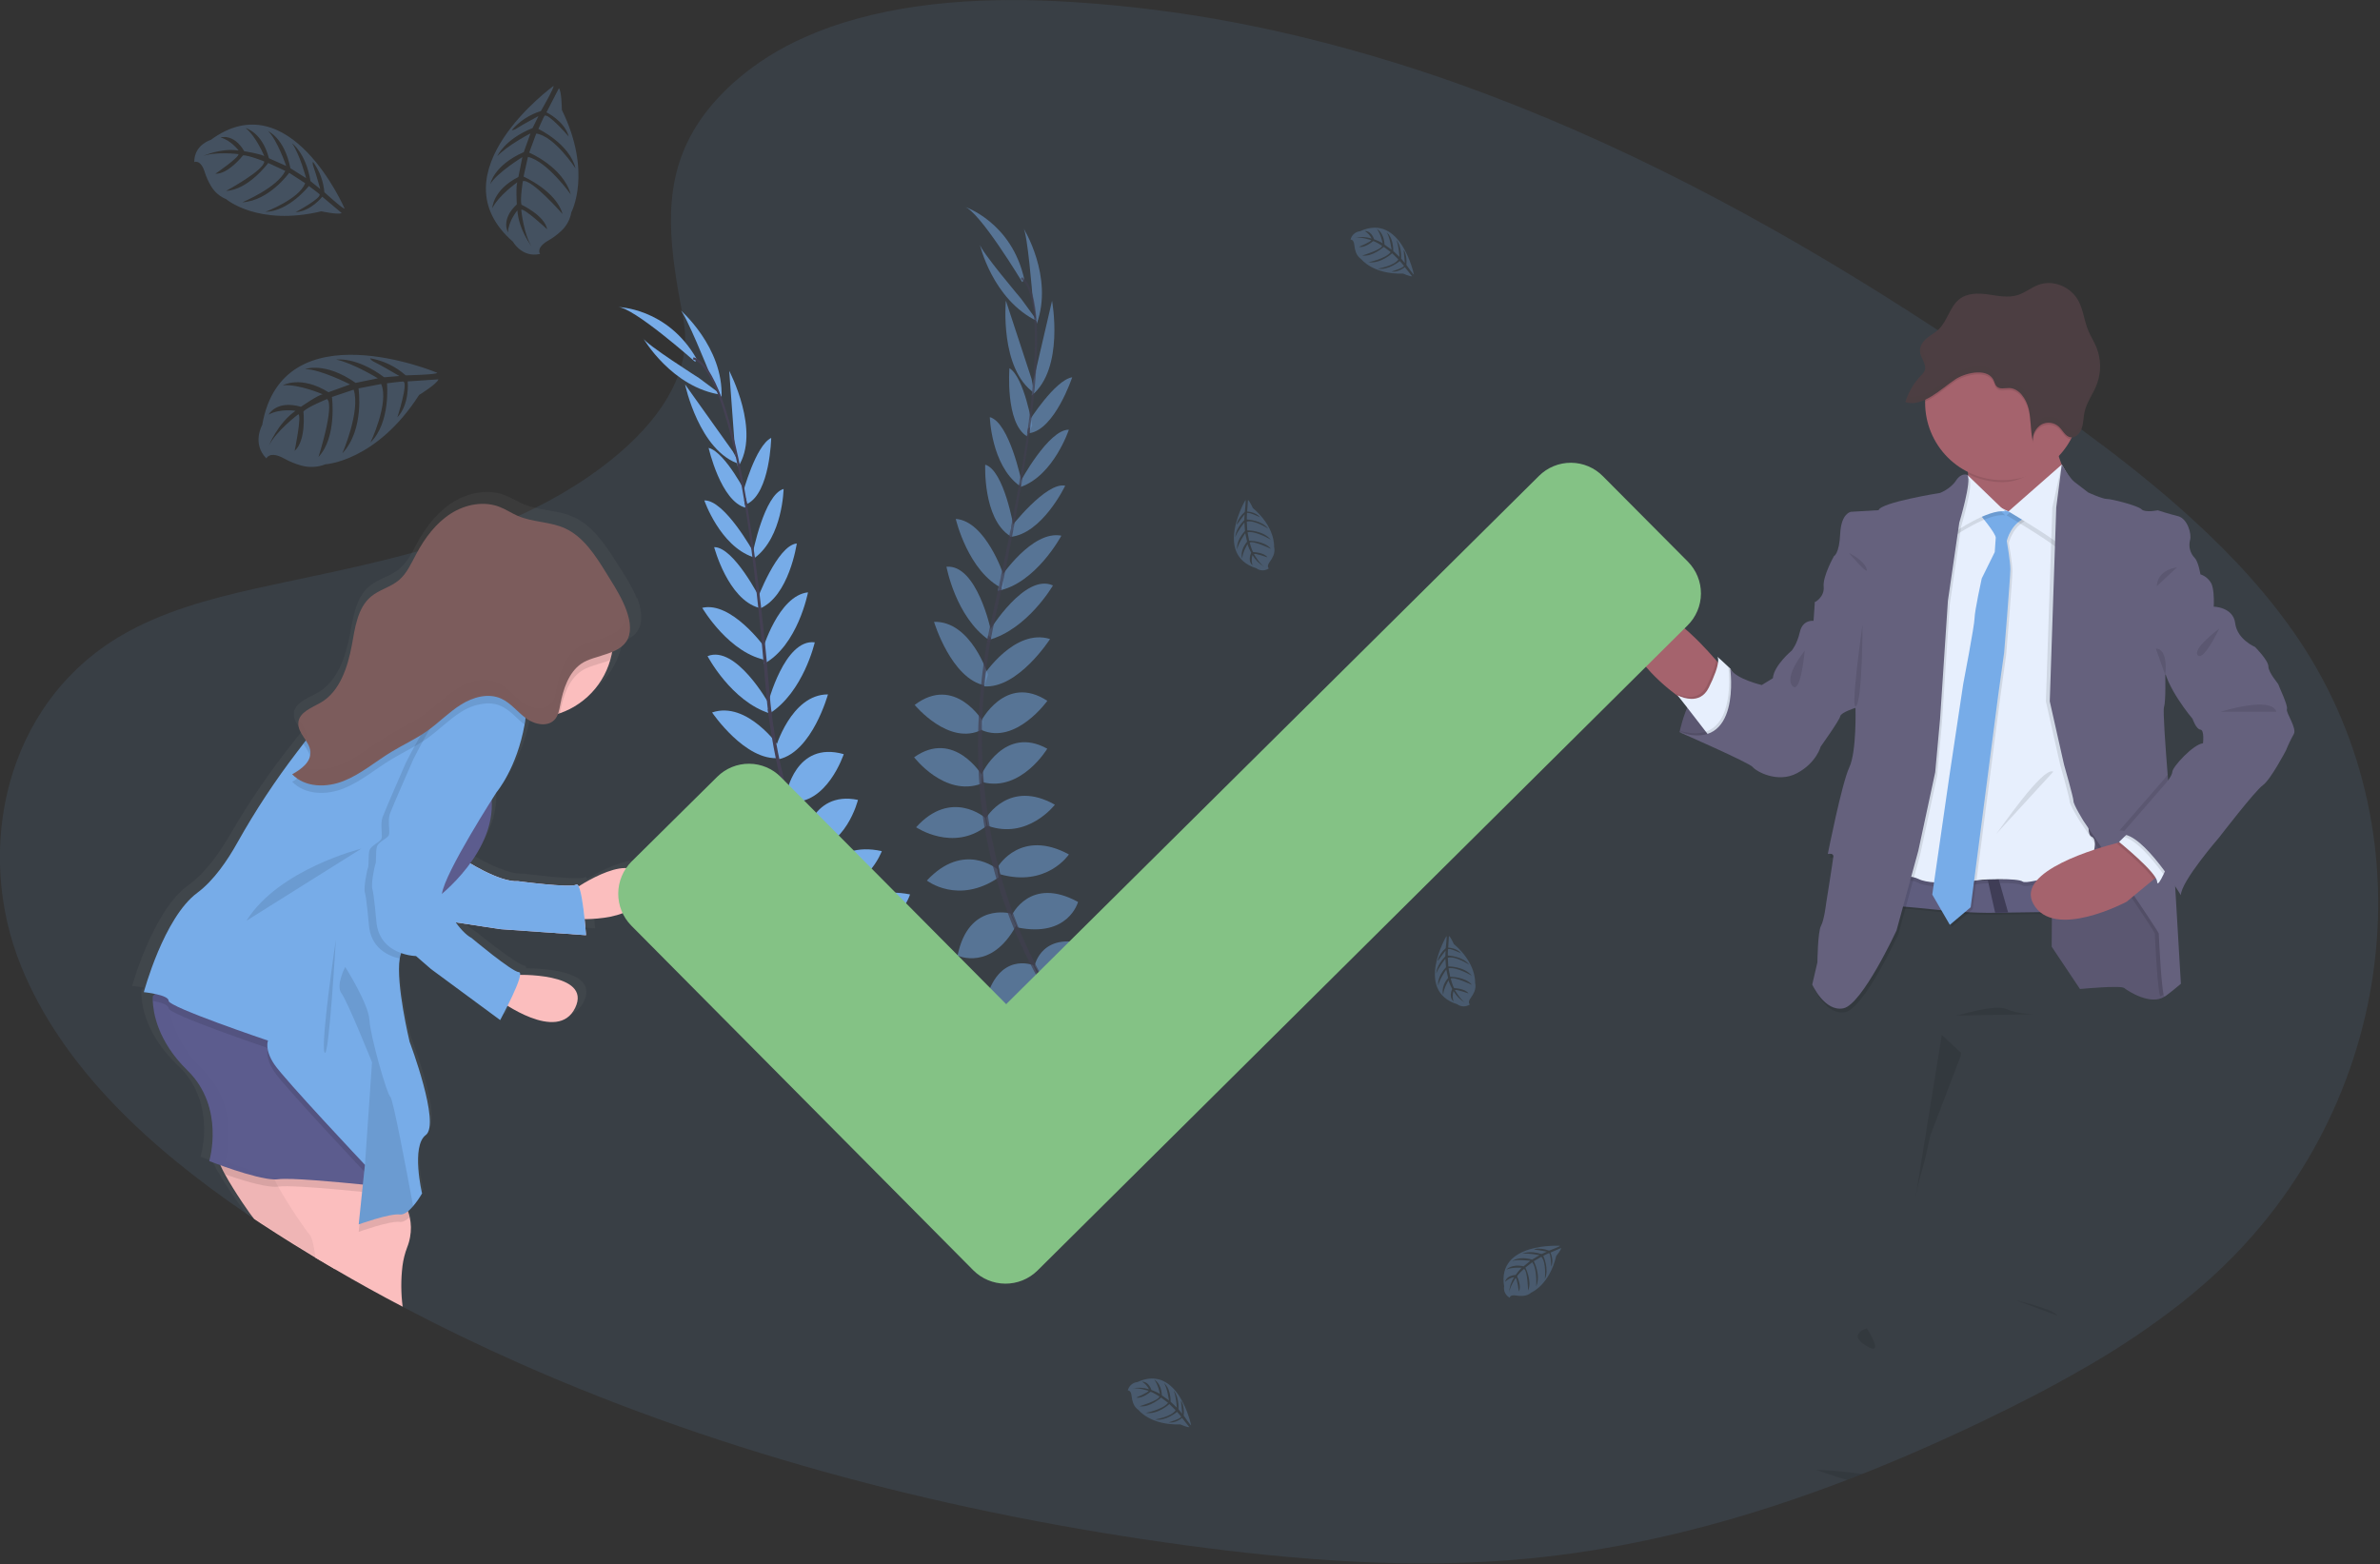 <svg width="1150" height="756" viewBox="0 0 1150 756" fill="none" xmlns="http://www.w3.org/2000/svg">
<rect x="0" y="0" width="1150" height="756" fill="#333333" stroke="none"/>
<g clip-path="url(#clip0)">
<path opacity="0.1" d="M1065.62 619.94C1062.03 623.093 1058.37 626.157 1054.62 629.13C1053.99 629.64 1053.34 630.13 1052.7 630.65C1039.34 641.016 1025.31 650.493 1010.7 659.02L1007.97 660.61C1007.31 661.01 1006.66 661.38 1005.97 661.75C990.71 670.56 974.88 678.67 958.86 686.35L958.69 686.44L957.48 687.01C944.56 693.203 931.447 699.13 918.14 704.79L917.82 704.91C911.82 707.437 905.82 709.897 899.82 712.29C897.37 713.29 894.91 714.22 892.45 715.17C887.82 716.94 883.18 718.68 878.5 720.35L877.92 720.57L876.92 720.92L875.67 721.38C863.463 725.74 851.093 729.767 838.56 733.46L838.34 733.52C829.6 736.067 820.803 738.423 811.95 740.59L810.74 740.89C797.74 744.03 784.53 746.73 771.24 748.89L768.18 749.38C758.46 750.907 748.673 752.153 738.82 753.12C683.43 758.47 627.38 754.12 572.33 746.66C461.17 731.58 351.48 703.31 251.44 659C232.24 650.5 213.413 641.4 194.96 631.7C194.81 631.62 194.68 631.54 194.53 631.47C183.483 625.663 172.587 619.613 161.84 613.32C158.69 611.5 155.56 609.64 152.45 607.77C148.623 605.463 144.813 603.13 141.02 600.77C136.02 597.65 131.02 594.45 126.02 591.18L123.68 589.62L122.78 589.01C121.51 588.16 120.26 587.31 119 586.45C72 554.45 30.09 515.67 10.29 467.14C-12.59 411.14 2.05 340.14 58.72 307.04C78.2 295.64 100.84 289.45 123.72 284.34L126.06 283.82C129.93 282.97 133.8 282.15 137.65 281.33C151.14 278.47 164.7 275.63 178.13 272.46C185.13 270.81 192.06 269.08 198.95 267.21L201.77 266.43C218.387 261.972 234.637 256.249 250.38 249.31H250.48C252.17 248.56 253.84 247.78 255.48 246.98C256.54 246.48 257.6 245.98 258.66 245.43C275.66 236.97 293.66 225.24 307.51 211.26C308.62 210.14 309.7 209 310.75 207.86C311.56 206.97 312.36 206.07 313.13 205.17C322.84 193.85 329.56 181.28 330.84 167.94C331.271 163.457 331.069 158.936 330.24 154.51C328.67 146.12 327.15 137.91 326.03 129.9C323.94 114.85 323.23 100.46 326.13 86.59C329.08 72.45 335.77 58.84 348.54 45.64C350.467 43.64 352.543 41.64 354.77 39.64C365.097 30.58 376.783 23.196 389.4 17.76C390.96 17.093 392.53 16.427 394.11 15.76C429.19 1.56 471.34 -1.4 510.72 0.56C547.511 2.453 584.069 7.539 619.98 15.76C622.83 16.4 625.68 17.07 628.51 17.76C659.059 25.16 689.117 34.455 718.51 45.59C794.89 74.32 866.98 114.21 934.33 158.23C934.99 158.66 935.65 159.09 936.33 159.53C939.143 161.363 941.94 163.203 944.72 165.05C950.1 168.617 955.433 172.207 960.72 175.82L964.29 178.25C966.05 179.45 967.8 180.653 969.54 181.86L974.9 185.57C975.153 185.722 975.393 185.892 975.62 186.08L980.18 189.24C982.82 191.08 985.44 192.93 988.07 194.79L993.71 198.79C994.88 199.63 996.06 200.46 997.23 201.31L1003.23 205.69L1004.57 206.69C1004.85 206.89 1005.13 207.09 1005.4 207.31L1005.57 207.42C1021.83 219.35 1037.7 231.72 1052.57 244.83L1054.49 246.53L1054.69 246.71C1056.31 248.15 1057.93 249.61 1059.52 251.08C1078.94 268.76 1096.34 287.76 1110.56 308.76C1175.88 405.76 1156.49 540.07 1065.62 619.94Z" fill="#77ACE8"/>
<path d="M811.56 353.76C811.56 353.76 817.38 323.26 836.08 323.1L849.76 351.24L840.56 357.49C840.56 357.49 820.8 358.12 811.56 353.76Z" fill="#65617D"/>
<path opacity="0.1" d="M849.72 351.2L840.56 357.49C840.56 357.49 826.62 357.93 816.66 355.49C814.907 355.083 813.199 354.503 811.56 353.76C811.56 353.76 811.56 353.59 811.66 353.27C811.657 353.23 811.657 353.19 811.66 353.15C812.521 349.323 813.706 345.577 815.2 341.95C815.77 340.58 816.43 339.17 817.13 337.76C819.87 332.49 823.72 327.32 828.99 324.76C830.937 323.806 833.055 323.251 835.22 323.13H835.78H836.05L836.36 323.75L840.98 333.26L849.72 351.2Z" fill="black"/>
<path d="M1005.04 477.91C1005.04 477.91 1024.69 476.03 1026.42 477.44C1028.15 478.85 1039.31 486.09 1045.92 481.53C1052.53 476.97 1048.12 461.09 1048.12 460.46C1048.12 459.83 1047.49 437.35 1047.49 437.35L1035.7 421.47L1020.92 393.65L990.74 390.65L991.52 434.83L991.37 457.47L1005.04 477.91Z" fill="#65617D"/>
<path opacity="0.1" d="M1005.04 477.91C1005.04 477.91 1024.69 476.03 1026.42 477.44C1028.15 478.85 1039.31 486.09 1045.92 481.53C1052.53 476.97 1048.12 461.09 1048.12 460.46C1048.12 459.83 1047.49 437.35 1047.49 437.35L1035.7 421.47L1020.92 393.65L990.74 390.65L991.52 434.83L991.37 457.47L1005.04 477.91Z" fill="black"/>
<path d="M832.11 322.28C832.11 322.28 830.56 341.46 818.56 341.76C818.56 341.76 815.18 339.76 810.62 336.31C800.12 328.46 783.47 313.36 788.07 299.31C794.67 279.19 826.74 316.31 826.74 316.31L829.21 319.07L832.11 322.28Z" fill="#A5636D"/>
<path opacity="0.1" d="M832.11 322.28C832.11 322.28 830.56 341.46 818.56 341.76C818.56 341.76 815.18 339.76 810.62 336.31L809.62 335C811.647 336.063 813.883 336.667 816.17 336.77C819.17 336.83 822.55 335.77 824.72 331.38C825.974 328.912 827.079 326.37 828.03 323.77C828.596 322.244 828.999 320.662 829.23 319.05L832.11 322.28Z" fill="black"/>
<path d="M826.92 357.02L824.23 353.56L815.23 341.91L810.56 335.96C812.585 337.018 814.817 337.619 817.1 337.72C820.1 337.79 823.48 336.72 825.65 332.33C826.908 329.864 828.014 327.322 828.96 324.72C830.45 320.48 830.42 318.3 829.89 317.56C829.36 316.82 833.23 320.41 835.09 322.18L835.16 322.24L836.02 323.06L836.35 323.7L840.9 332.81C840.9 332.81 840.9 332.94 840.9 333.19C841.32 336.08 842.85 354.42 826.92 357.02Z" fill="#E7EFFD"/>
<path d="M1000.64 232.35L977.37 257.2C977.37 257.2 947.51 245.2 950.65 241.2C951.87 239.62 951.65 234.63 950.97 229.12C949.87 220.41 947.51 210.38 947.51 210.38C947.51 210.38 999.7 201.89 995.29 210.7C993.69 213.91 993.96 217.7 994.96 221.14C996.244 225.155 998.162 228.94 1000.64 232.35Z" fill="#A5636D"/>
<path opacity="0.1" d="M995.29 210.66C993.69 213.87 992.92 214.18 993.92 217.66C987.1 224.98 978.42 232.99 967.63 232.99C961.849 233.001 956.145 231.665 950.97 229.09C949.87 220.38 947.51 210.35 947.51 210.35C947.51 210.35 999.7 201.85 995.29 210.66Z" fill="black"/>
<path d="M1005.05 194.62C1005.05 204.544 1001.11 214.062 994.09 221.08C987.072 228.098 977.554 232.04 967.63 232.04C957.706 232.04 948.188 228.098 941.17 221.08C934.152 214.062 930.21 204.544 930.21 194.62C930.21 194.44 930.21 194.26 930.21 194.08C930.425 184.253 934.498 174.905 941.549 168.057C948.6 161.208 958.062 157.409 967.891 157.48C977.72 157.551 987.127 161.486 994.078 168.436C1001.03 175.385 1004.97 184.791 1005.04 194.62H1005.05Z" fill="#A5636D"/>
<path opacity="0.1" d="M1010.46 441.46C1005.46 441.46 989 441.64 970.56 441.93H970.33L964.24 442.03H964.05C942.18 442.38 920.63 438.11 911.98 438.92C893.58 440.65 918.58 421.92 918.58 421.92C932.287 425.245 946.385 426.672 960.48 426.16L965.77 425.88C982.48 424.94 999.28 423.37 1008.06 420.73C1008.67 425.61 1009.56 432.68 1010.46 441.46Z" fill="black"/>
<path d="M1010.46 440.52C1005.46 440.52 989 440.69 970.56 440.99H970.33L964.24 441.09H964.05C942.18 441.44 920.63 437.17 911.98 437.98C893.58 439.7 918.58 420.98 918.58 420.98C932.287 424.305 946.385 425.729 960.48 425.21L965.77 424.94C982.48 424 999.28 422.42 1008.06 419.79C1008.67 424.67 1009.56 431.76 1010.46 440.52Z" fill="#5F5D7E"/>
<path opacity="0.1" d="M957.56 242.76L928.63 256.28L906.32 428.86C906.32 428.86 919.52 422.86 927.07 426.66C934.62 430.46 957.88 426.98 957.88 426.98C957.88 426.98 974.88 425.98 977.37 427.92C979.86 429.86 1009.45 420.06 1009.45 420.06C1009.45 420.06 1014.79 408.11 1010.7 406.23C1006.61 404.35 1011.96 385.76 1011.96 385.76L1009.45 261.25L1004.45 245.25L990.93 237.08L977.1 248.08L970.5 249.03L957.56 242.76Z" fill="black"/>
<path d="M957.56 240.84L928.64 254.36L906.32 426.98C906.32 426.98 919.52 420.98 927.07 424.78C934.62 428.58 957.88 425.09 957.88 425.09C957.88 425.09 974.88 424.15 977.37 426.03C979.86 427.91 1009.45 418.17 1009.45 418.17C1009.45 418.17 1014.79 406.23 1010.7 404.34C1006.61 402.45 1011.96 383.9 1011.96 383.9L1009.45 259.39L1004.45 243.39L990.93 235.21L977.1 246.21L970.5 247.15L957.56 240.84Z" fill="#E7EFFD"/>
<path opacity="0.1" d="M957.09 248.86C957.09 248.86 965.43 258.76 965.27 260.81C965.11 262.86 964.8 267.72 964.8 267.72L958.56 280.46C958.56 280.46 955.1 296.34 955.1 299.64C955.1 302.94 949.6 331.55 949.6 331.55L943 375.55L934.66 433.25L943.15 447.87L953.21 439.38L966.56 336.58L969.39 316.3C969.39 316.3 972.39 279.83 972.39 276.06C972.39 272.29 970.66 262.38 970.66 262.38C970.66 262.38 972.71 252.95 981.2 250.75C989.69 248.55 980.57 250.27 980.57 250.27L975.7 246.34L971.45 248.07C971.45 248.07 959.61 244.46 957.09 248.86Z" fill="black"/>
<path d="M956.15 247.92C956.15 247.92 964.48 257.82 964.33 259.86C964.18 261.9 963.85 266.78 963.85 266.78L957.56 279.52C957.56 279.52 954.1 295.39 954.1 298.69C954.1 301.99 948.6 330.61 948.6 330.61L941.99 374.61L933.66 432.3L942.15 446.92L952.21 438.43L965.56 335.64L968.39 315.36C968.39 315.36 971.39 278.89 971.39 275.11C971.39 271.33 969.66 261.44 969.66 261.44C969.66 261.44 971.66 252 980.19 249.8C988.72 247.6 979.57 249.33 979.57 249.33L974.69 245.4L970.45 247.13C970.45 247.13 958.67 243.51 956.15 247.92Z" fill="#77ACE8"/>
<path opacity="0.1" d="M950.65 231.41C950.65 231.41 949.39 232.35 949.08 238.64C948.77 244.93 944.36 259.08 944.36 259.08C944.36 259.08 960.71 247.76 968.89 249.02L950.65 231.41Z" fill="black"/>
<path d="M950.65 229.52C950.65 229.52 949.39 230.47 949.08 236.75C948.77 243.03 944.36 257.19 944.36 257.19C944.36 257.19 960.71 245.87 968.89 247.13L950.65 229.52Z" fill="#E7EFFD"/>
<path opacity="0.1" d="M995.3 226.38L969.56 249.02C969.56 249.02 991.26 261.91 994.09 265.02C996.92 268.13 999.75 234.21 999.75 234.21L995.3 226.38Z" fill="black"/>
<path d="M996.24 224.49L970.46 247.13C970.46 247.13 992.15 260.02 994.98 263.13C997.81 266.24 1000.64 232.31 1000.64 232.31L996.24 224.49Z" fill="#E7EFFD"/>
<path opacity="0.1" d="M951.56 231.41C951.56 231.41 948.73 229.99 946.06 234.08C943.39 238.17 938.36 240.08 938.36 240.08C938.36 240.08 909.74 244.64 908.64 248.41L895.28 249.19C895.28 249.19 890.56 249.76 890.12 259.76C889.68 269.76 887.12 270.6 887.12 270.6C887.12 270.6 881.61 280.35 882.12 285.38C882.63 290.41 877.87 292.93 877.87 292.93L897.56 343.97C897.56 343.97 898.19 365.04 894.56 372.74C890.93 380.44 884.18 414.56 884.18 414.56C884.18 414.56 887.01 413.93 886.85 415.82C886.69 417.71 883.39 438.3 883.39 438.3C883.39 438.3 882.45 446.47 880.88 449.3C879.31 452.13 879.15 466.91 879.15 466.91L876.56 477.6C876.56 477.6 882.56 490.96 891.66 489.07C900.76 487.18 917.28 451.5 917.28 451.5L927.81 412.99L935.99 374.94L938.35 349.16L942.12 292.09L947.62 254.36C947.62 254.36 953.79 234.08 951.56 231.41Z" fill="black"/>
<path d="M950.65 229.52C950.65 229.52 947.82 228.11 945.15 232.2C942.48 236.29 937.44 238.2 937.44 238.2C937.44 238.2 908.83 242.76 907.73 246.53L894.37 247.32C894.37 247.32 889.65 247.95 889.18 257.85C888.71 267.75 886.18 268.7 886.18 268.7C886.18 268.7 880.68 278.45 881.18 283.48C881.68 288.51 876.94 291.02 876.94 291.02L896.56 342.08C896.56 342.08 897.19 363.15 893.56 370.85C889.93 378.55 883.19 412.67 883.19 412.67C883.19 412.67 886.02 412.04 885.86 413.93C885.7 415.82 882.4 436.41 882.4 436.41C882.4 436.41 881.46 444.58 879.89 447.41C878.32 450.24 878.16 465.02 878.16 465.02L875.66 475.76C875.66 475.76 881.66 489.12 890.75 487.24C899.84 485.36 916.38 449.66 916.38 449.66L926.91 411.15L935.09 373.15L937.44 347.37L941.22 290.31L946.72 252.58C946.72 252.58 952.85 232.2 950.65 229.52Z" fill="#65617D"/>
<path opacity="0.1" d="M849.72 351.2L840.56 357.49C840.56 357.49 826.62 357.93 816.66 355.49L811.58 353.24L810.58 352.79L811.63 353.12C816.89 354.68 821 354.65 824.21 353.57C837.12 349.23 835.69 327.92 835.21 323.1C835.21 322.62 835.13 322.31 835.11 322.19C835.108 322.17 835.108 322.15 835.11 322.13L835.19 322.25C835.362 322.544 835.559 322.821 835.78 323.08C835.96 323.295 836.154 323.499 836.36 323.69V323.69L840.91 332.8C840.91 332.8 840.91 332.93 840.91 333.18L849.72 351.2Z" fill="black"/>
<path d="M881.32 289.76L876.92 291.02L876.29 300.02C876.29 300.02 871.1 299.24 869.69 305.37C868.28 311.5 865.76 314.37 865.76 314.37C865.76 314.37 857.11 321.6 856.64 327.73L851.29 331.03C851.29 331.03 838.87 328.2 836.04 323.17C836.04 323.17 841.7 363.73 811.52 353.83C811.52 353.83 845.32 368.61 846.89 370.65C848.46 372.69 858.84 378.65 868.27 373.65C877.7 368.65 879.75 360.76 879.75 360.76C879.75 360.76 888.87 348.03 889.18 346.14C889.49 344.25 896.57 342.05 896.57 342.05L910.09 309.36L881.32 289.76Z" fill="#65617D"/>
<path opacity="0.1" d="M991.68 245.24L996.24 224.49C996.24 224.49 998.24 231.25 1000.33 232.82C1002.42 234.39 1007.09 238.01 1007.09 238.01C1007.09 238.01 1013.85 241.16 1016.2 241.16C1018.55 241.16 1031.3 244.46 1032.87 246.16C1034.44 247.86 1040.73 246.63 1040.73 246.63C1040.73 246.63 1045.92 248.36 1050.48 249.46C1055.04 250.56 1057.24 258.11 1056.29 261.09C1055.91 262.576 1055.91 264.133 1056.3 265.618C1056.68 267.102 1057.44 268.465 1058.49 269.58C1060.38 271.47 1061.32 277.58 1061.32 277.58C1063.64 278.334 1065.56 279.973 1066.67 282.14C1068.24 285.6 1067.77 293.14 1067.77 293.14L1044.35 326.14C1044.35 326.14 1044.66 338.87 1043.72 341.7C1042.78 344.53 1047.02 392.64 1047.02 392.64L1051.89 475.33C1051.89 475.33 1045.45 480.83 1044.03 481.46C1042.61 482.09 1041.2 452.22 1041.2 451.12C1041.2 450.02 1004.89 396.72 1004.89 396.72C1004.89 396.72 1000.01 388.86 1000.01 387.13C1000.01 385.4 995.45 369.53 995.45 369.53L988.56 338.94L991.68 245.24Z" fill="black"/>
<path d="M1069.72 291.39C1069.72 292.47 1069.66 293.19 1069.66 293.19L1046.25 326.19C1046.25 326.19 1046.57 338.93 1045.63 341.76C1045.08 343.4 1046.28 360.32 1047.39 374.21C1048.18 384.21 1048.93 392.69 1048.93 392.69L1050.99 427.77L1053.79 475.39C1053.79 475.39 1047.35 480.89 1045.94 481.52C1044.53 482.15 1043.11 452.28 1043.11 451.17C1043.11 450.06 1006.77 396.76 1006.77 396.76C1006.77 396.76 1001.9 388.89 1001.9 387.16C1001.9 385.43 997.34 369.55 997.34 369.55L990.43 338.9L993.57 245.2L996.24 224.45C996.24 224.45 1000.17 231.22 1002.24 232.78C1004.31 234.34 1008.99 237.97 1008.99 237.97C1008.99 237.97 1015.75 241.12 1018.11 241.12C1020.47 241.12 1033.2 244.42 1034.78 246.12C1036.36 247.82 1042.64 246.59 1042.64 246.59C1042.64 246.59 1047.82 248.32 1052.38 249.42C1056.94 250.52 1059.14 258.07 1058.2 261.05C1057.82 262.536 1057.82 264.094 1058.2 265.579C1058.59 267.064 1059.34 268.427 1060.4 269.54C1062.28 271.42 1063.23 277.54 1063.23 277.54C1065.54 278.297 1067.47 279.935 1068.58 282.1C1069.65 284.58 1069.75 288.94 1069.72 291.39Z" fill="#65617D"/>
<path opacity="0.1" d="M899.83 712.29C897.38 713.29 894.92 714.22 892.46 715.17C884.75 712.92 877.55 710.27 877.55 710.27C885.008 710.537 892.446 711.211 899.83 712.29V712.29Z" fill="black"/>
<path opacity="0.1" d="M974.23 628.36C974.23 628.36 992.94 632.76 994.04 635.75L974.23 628.36Z" fill="black"/>
<path opacity="0.1" d="M902.07 641.88C902.07 641.88 892.32 644.71 901.76 650.37C911.2 656.03 902.07 641.88 902.07 641.88Z" fill="black"/>
<path opacity="0.1" d="M945.3 490.76C946.4 490.76 963.54 485.1 969.51 487.62C975.48 490.14 982.88 490.13 982.88 490.13L945.3 490.76Z" fill="black"/>
<path opacity="0.1" d="M947.56 508.76L947.39 510.32L932.73 548.66C932.73 548.66 930.37 560.29 928.32 566.89C927.034 571.376 926.013 575.934 925.26 580.54L938.26 500.08L947.56 508.76Z" fill="black"/>
<path d="M970.33 440.99L964.24 441.09H964.05L960.48 425.24C962.23 425.16 964 425.07 965.77 424.96L970.33 440.99Z" fill="#3F3D56"/>
<path d="M1044.5 421.76L1040.59 424.99L1027.56 435.76C1027.56 435.76 992.19 454.63 982.45 436.7C973.86 420.91 1013.96 409.64 1023.62 407.18C1024.93 406.85 1025.68 406.68 1025.68 406.68L1044.5 421.76Z" fill="#A5636D"/>
<path opacity="0.1" d="M893.43 267.25C893.43 267.25 900.34 270.4 901.91 274.8C903.48 279.2 893.43 267.25 893.43 267.25Z" fill="black"/>
<path opacity="0.1" d="M872.04 314.42C872.04 314.42 861.98 326.68 866.04 331.42C870.1 336.16 872.04 314.42 872.04 314.42Z" fill="black"/>
<path opacity="0.1" d="M1051.89 274.17C1051.89 274.17 1042.46 275.11 1042.14 283.29L1051.89 274.17Z" fill="black"/>
<path opacity="0.1" d="M964.48 403.08C965.48 402.14 987.12 370.08 992.15 372.9L964.48 403.08Z" fill="black"/>
<path opacity="0.1" d="M1005.05 194.62C1005.06 200.782 1003.53 206.85 1000.62 212.28H1000.34C997.97 211.78 996.74 209.02 994.93 207.28C993.816 206.221 992.398 205.537 990.876 205.324C989.353 205.11 987.802 205.378 986.44 206.09C985.062 206.913 983.941 208.104 983.204 209.53C982.467 210.956 982.144 212.56 982.27 214.16C981.07 209.16 981.45 203.77 980.27 198.73C979.09 193.69 975.58 188.58 970.76 188.49C968.68 188.49 966.26 189.26 964.76 187.7C963.85 186.76 963.67 185.28 962.99 184.14C959.54 178.57 949.06 181.39 944.78 184.25C940.5 187.11 935.53 191.67 930.21 194.12C930.425 184.293 934.498 174.945 941.549 168.097C948.6 161.248 958.062 157.449 967.891 157.52C977.72 157.591 987.127 161.526 994.078 168.476C1001.03 175.425 1004.97 184.831 1005.04 194.66L1005.05 194.62Z" fill="black"/>
<path d="M963 183.16C963.68 184.3 963.86 185.78 964.77 186.72C966.27 188.27 968.69 187.47 970.77 187.51C975.59 187.59 979.11 192.7 980.28 197.74C981.45 202.78 981.07 208.14 982.28 213.17C982.156 211.571 982.48 209.97 983.217 208.546C983.954 207.122 985.073 205.932 986.45 205.11C987.811 204.397 989.36 204.129 990.881 204.342C992.402 204.556 993.818 205.241 994.93 206.3C996.74 208.02 997.93 210.78 1000.35 211.3C1002.77 211.82 1005.01 209.52 1005.87 207.02C1006.73 204.52 1006.66 201.78 1007.22 199.19C1008.29 194.28 1011.49 190.26 1013.22 185.6C1015.33 179.926 1015.27 173.674 1013.06 168.04C1011.88 165.04 1010.13 162.43 1008.93 159.48C1007.13 155 1006.65 149.95 1004.45 145.68C1000.75 138.53 992.03 134.96 984.87 137.68C981.45 138.97 978.48 141.46 975.01 142.57C970.37 144.06 965.4 142.94 960.59 142.27C955.78 141.6 950.46 141.54 946.59 144.7C942.14 148.34 940.92 155.18 936.74 159.18C934.98 160.86 932.8 161.93 930.95 163.48C929.1 165.03 927.5 167.34 927.71 169.86C927.99 173.12 931.18 176.08 930 179.09C929.576 179.966 928.981 180.748 928.25 181.39C924.752 185.064 922.147 189.496 920.64 194.34C929.06 196.97 938.16 187.69 944.75 183.34C949.08 180.41 959.56 177.58 963 183.16Z" fill="#4C3E42"/>
<path opacity="0.1" d="M1044.5 421.76L1040.59 424.99C1037.14 419.24 1022.97 407.76 1022.97 407.76L1023.58 407.17C1024.89 406.84 1025.64 406.67 1025.64 406.67L1044.5 421.76Z" fill="black"/>
<path d="M1048.28 415.97C1048.28 415.97 1046.87 419.47 1045.42 422.5C1043.97 425.53 1042.42 428.27 1042.3 426.04C1042.14 421.63 1023.91 406.85 1023.91 406.85L1026.38 404.45L1029.25 401.66L1048.28 415.97Z" fill="#E7EFFD"/>
<path opacity="0.1" d="M1048.91 392.7L1050.97 427.78C1046.09 420.19 1032.68 400.72 1024.06 401.35L1044.97 377.35C1045.84 376.383 1046.65 375.353 1047.37 374.27C1048.16 384.25 1048.91 392.7 1048.91 392.7Z" fill="black"/>
<path opacity="0.1" d="M1048.28 415.97C1048.28 415.97 1046.87 419.47 1045.42 422.5C1039.94 414.98 1032.42 406.11 1026.42 404.45L1029.29 401.66L1048.28 415.97Z" fill="black"/>
<path d="M1064 288.76L1069.66 293.16C1069.66 293.16 1079.09 293.32 1080.03 301.16C1080.97 309 1089.62 312.64 1089.62 312.64C1089.62 312.64 1096.07 319.08 1096.07 322.07C1096.07 325.06 1100.94 330.4 1100.94 330.87C1100.94 331.34 1105.66 340.93 1105.03 342.66C1104.4 344.39 1110.03 351.94 1108.33 354.77C1106.91 357.308 1105.65 359.934 1104.56 362.63C1104.56 362.63 1097.17 376.78 1093.39 379.45C1089.61 382.12 1072.33 404.6 1072.33 404.6C1072.33 404.6 1053.78 425.98 1053.78 432.6C1053.78 432.6 1035.7 402.41 1025.01 403.2L1045.92 379.15C1045.92 379.15 1049.53 375.22 1049.69 372.86C1049.85 370.5 1059.75 359.65 1064.47 359.18C1064.47 359.18 1065.25 352.73 1063.21 352.58C1061.17 352.43 1059.44 347.39 1059.44 347.39C1059.44 347.39 1045.6 331.04 1045.44 320.66C1045.28 310.28 1064 288.76 1064 288.76Z" fill="#65617D"/>
<path opacity="0.1" d="M1072.33 303.76C1072.33 303.76 1059.12 313.5 1061.95 316.65C1064.78 319.8 1072.33 303.76 1072.33 303.76Z" fill="black"/>
<path opacity="0.1" d="M1072.96 343.97C1072.96 343.97 1097.48 336.11 1099.96 343.97H1072.96Z" fill="black"/>
<path opacity="0.1" d="M899.95 301.84C899.95 301.84 899.95 337.68 896.88 341.22C893.81 344.76 899.95 301.84 899.95 301.84Z" fill="black"/>
<path opacity="0.1" d="M1041.67 313.39L1046.23 326.2C1046.23 326.2 1048.04 313.63 1041.67 313.39Z" fill="black"/>
<g opacity="0.1">
<path opacity="0.1" d="M930.56 175.98C931.71 173.03 928.7 170.14 928.3 166.98C927.905 167.872 927.733 168.847 927.8 169.82C928 172.21 929.8 174.43 930.23 176.64C930.36 176.431 930.471 176.21 930.56 175.98V175.98Z" fill="black"/>
<path opacity="0.1" d="M982.69 209.84C981.56 204.84 981.89 199.63 980.75 194.68C979.61 189.73 976.06 184.52 971.24 184.44C969.16 184.44 966.74 185.2 965.24 183.65C964.33 182.71 964.15 181.23 963.47 180.09C960.03 174.52 949.55 177.34 945.26 180.2C938.83 184.47 930 193.41 921.75 191.39C921.36 192.34 920.99 193.3 920.68 194.29C929.1 196.92 938.2 187.64 944.79 183.29C949.08 180.44 959.55 177.61 963 183.19C963.68 184.33 963.86 185.81 964.77 186.75C966.27 188.3 968.69 187.5 970.77 187.54C975.59 187.62 979.11 192.73 980.28 197.77C981.45 202.81 981.07 208.17 982.28 213.2C982.191 212.064 982.331 210.921 982.69 209.84Z" fill="black"/>
<path opacity="0.1" d="M1006.33 203.94C1005.47 206.44 1003.23 208.73 1000.81 208.22C998.39 207.71 997.21 204.96 995.4 203.22C994.284 202.164 992.866 201.483 991.344 201.271C989.822 201.06 988.272 201.328 986.91 202.04C985.599 202.821 984.521 203.938 983.788 205.277C983.055 206.615 982.693 208.125 982.74 209.65C983.371 207.73 984.689 206.109 986.44 205.1C987.801 204.387 989.35 204.119 990.871 204.333C992.392 204.546 993.808 205.23 994.92 206.29C996.73 208.01 997.92 210.77 1000.34 211.29C1002.76 211.81 1005 209.51 1005.86 207.01C1006.3 205.538 1006.59 204.023 1006.72 202.49C1006.62 202.98 1006.49 203.464 1006.33 203.94V203.94Z" fill="black"/>
<path opacity="0.1" d="M1013.72 182.53C1011.95 187.19 1008.72 191.21 1007.72 196.11C1007.5 197.11 1007.38 198.11 1007.26 199.11C1008.33 194.23 1011.52 190.22 1013.26 185.57C1014.05 183.476 1014.54 181.281 1014.71 179.05C1014.47 180.234 1014.14 181.398 1013.72 182.53V182.53Z" fill="black"/>
</g>
<path d="M786.53 296.36C786.745 296.36 786.92 296.185 786.92 295.97C786.92 295.755 786.745 295.58 786.53 295.58C786.315 295.58 786.14 295.755 786.14 295.97C786.14 296.185 786.315 296.36 786.53 296.36Z" fill="#E6E8EC"/>
<path d="M472.26 515.39C472.26 515.39 483.26 507.5 494.69 512.39C494.69 512.39 491.49 519.17 477.29 519.08L472.26 515.39Z" fill="#77ACE8"/>
<path d="M470.89 515.85C470.89 515.85 467.95 529.08 476.89 537.66C476.89 537.66 481.89 532.06 476.22 519.03L470.89 515.85Z" fill="#77ACE8"/>
<path d="M456.31 503.81C456.31 503.81 456.72 492.64 482.01 495.37C482.01 495.37 482.41 502.56 473.71 506.3C465.01 510.04 460.86 507.33 456.31 503.81Z" fill="#77ACE8"/>
<path d="M454.76 503.76C454.76 503.76 444.26 507.58 454.64 530.81C454.64 530.81 461.64 528.97 462.48 519.54C463.32 510.11 459.5 507.04 454.76 503.76Z" fill="#77ACE8"/>
<path d="M439.92 488.54C439.92 488.54 437.78 470.27 463.56 471.16C463.56 471.16 466.02 487.68 444.63 492.77L439.92 488.54Z" fill="#77ACE8"/>
<path d="M422.14 468.5C422.14 468.5 424.87 447.59 450.8 452.8C450.8 452.8 451.58 470.8 426.52 473.29L422.14 468.5Z" fill="#77ACE8"/>
<path d="M408.91 447.58C408.91 447.58 414.03 427.08 439.72 432.21C439.72 432.21 434.36 450.63 410.72 451.21L408.91 447.58Z" fill="#77ACE8"/>
<path d="M396.32 427.14C396.32 427.14 401.32 405.92 426.09 411.29C426.09 411.29 418.65 431.55 398.09 430.66L396.32 427.14Z" fill="#77ACE8"/>
<path d="M387.95 407.59C387.95 407.59 391.4 381.76 414.56 386.54C414.56 386.54 408.8 410.16 389.8 411.26L387.95 407.59Z" fill="#77ACE8"/>
<path d="M379.91 383.88C379.91 383.88 384.24 357.79 407.69 364.43C407.69 364.43 399.54 389.24 381.69 387.43L379.91 383.88Z" fill="#77ACE8"/>
<path d="M374.64 361.76C374.64 361.76 382.1 335.55 400.06 335.56C400.06 335.56 392.46 363.23 376.34 366.89L374.64 361.76Z" fill="#77ACE8"/>
<path d="M371.01 340.07C371.01 340.07 379.01 308.56 393.69 310.4C393.69 310.4 388.24 334.46 371.69 344.9L371.01 340.07Z" fill="#77ACE8"/>
<path d="M368.42 314.12C368.42 314.12 376.04 287.82 390.42 286.24C390.42 286.24 385.53 312.01 369.01 320.85L368.42 314.12Z" fill="#77ACE8"/>
<path d="M365.75 289.97C365.75 289.97 375.5 263.57 385 262.62C385 262.62 381.31 288.39 366.86 294.2L365.75 289.97Z" fill="#77ACE8"/>
<path d="M363.69 267.47C363.69 267.47 369.22 238.98 378.63 236.28C378.63 236.28 378.22 259.42 364.73 269.54L363.69 267.47Z" fill="#77ACE8"/>
<path d="M358.98 238.1C358.98 238.1 365.07 215.33 372.64 211.61C372.64 211.61 372.13 238.19 360.98 243.53L358.98 238.1Z" fill="#77ACE8"/>
<path d="M355.27 218.83L352.35 179.2C352.35 179.2 367.86 208.6 356.56 225.76L355.27 218.83Z" fill="#77ACE8"/>
<path d="M342.64 179.82C342.64 179.82 331.18 151.25 328.64 149.73C328.64 149.73 349.64 167.73 348.64 192L342.64 179.82Z" fill="#77ACE8"/>
<path d="M439.21 488.43C439.21 488.43 420.89 486.75 422.42 512.49C422.42 512.49 439 514.49 443.56 493.03L439.21 488.43Z" fill="#77ACE8"/>
<path d="M421.25 467.84C421.25 467.84 400.18 468.58 402.91 494.84C402.91 494.84 420.71 497.32 425.6 472.62L421.25 467.84Z" fill="#77ACE8"/>
<path d="M408.77 449.3C408.77 449.3 389.3 441.06 377.95 464.67C377.95 464.67 395.9 471.47 410.6 452.97L408.77 449.3Z" fill="#77ACE8"/>
<path d="M395.9 427.35C395.9 427.35 375.95 418.56 365.32 441.61C365.32 441.61 385.99 447.85 397.65 430.87L395.9 427.35Z" fill="#77ACE8"/>
<path d="M388.22 408.14C388.22 408.14 368.69 390.86 354.35 409.64C354.35 409.64 374.17 423.71 389.24 412.11L388.22 408.14Z" fill="#77ACE8"/>
<path d="M380.96 383.23C380.96 383.23 361.29 365.54 347.11 385.37C347.11 385.37 368.97 399.66 381.78 387.06L380.96 383.23Z" fill="#77ACE8"/>
<path d="M376.56 360.93C376.56 360.93 361.07 338.51 344.08 344.29C344.08 344.29 360.16 368.05 376.6 366.29L376.56 360.93Z" fill="#77ACE8"/>
<path d="M371.43 339.91C371.43 339.91 355.6 311.51 341.88 317.07C341.88 317.07 353.34 338.92 372 344.76L371.43 339.91Z" fill="#77ACE8"/>
<path d="M369.37 312.6C369.37 312.6 353.37 290.39 339.31 293.72C339.31 293.72 352.55 316.35 371.09 319.14L369.37 312.6Z" fill="#77ACE8"/>
<path d="M367.33 289.4C367.33 289.4 354.63 264.28 345.08 264.4C345.08 264.4 351.69 289.58 366.7 293.71L367.33 289.4Z" fill="#77ACE8"/>
<path d="M364.14 266.89C364.14 266.89 350.14 241.49 340.32 241.82C340.32 241.82 347.84 263.71 363.79 269.19L364.14 266.89Z" fill="#77ACE8"/>
<path d="M361.13 239.6C361.13 239.6 350.56 218.54 342.4 216.43C342.4 216.43 348.27 242.36 360.28 245.33L361.13 239.6Z" fill="#77ACE8"/>
<path d="M354.08 218.12L331.02 185.76C331.02 185.76 337.86 218.28 357.5 224.31L354.08 218.12Z" fill="#77ACE8"/>
<path d="M337.75 182.68C337.75 182.68 311.75 166.17 310.75 163.39C310.75 163.39 324.61 187.39 348.65 190.78L337.75 182.68Z" fill="#77ACE8"/>
<path d="M335.93 174.88C335.93 174.88 305.79 148.05 298.37 148.36C298.37 148.36 322.37 148.54 336.57 173.36L335.93 174.88Z" fill="#77ACE8"/>
<path d="M361.01 243.76L359.95 243.94C352.85 201.39 343.95 176.42 334.8 173.64L335.11 172.64C344.78 175.56 353.73 200.17 361.01 243.76Z" fill="#444053"/>
<path d="M372.95 345.7L371.36 345.9C370.87 341.9 370.46 337.84 370.12 333.78C367.24 298.44 363.63 266.03 359.59 241.78L360.47 240.6C364.47 264.89 368.84 298.26 371.73 333.6C372.05 337.69 372.47 341.76 372.95 345.7Z" fill="#444053"/>
<path d="M502.9 534.61C502.61 534.49 473.96 523 443.57 494.11C425.777 477.205 410.775 457.589 399.12 435.99C384.55 408.99 375.01 375.47 370.99 342.71L372.69 343.43C381.69 416.95 417.23 466.09 444.98 492.49C475.07 521.12 503.4 532.49 503.68 532.62L502.9 534.61Z" fill="#444053"/>
<g opacity="0.7">
<path opacity="0.7" d="M522.81 501.99C522.81 501.99 535.67 497.74 545.11 505.78C545.11 505.78 540.04 511.31 526.51 506.99L522.81 501.99Z" fill="#77ACE8"/>
<path opacity="0.7" d="M521.36 502.01C521.36 502.01 514.62 513.77 520.62 524.63C520.62 524.63 527.05 520.76 525.52 506.63L521.36 502.01Z" fill="#77ACE8"/>
<path opacity="0.7" d="M511.02 486.19C511.02 486.19 514.74 475.64 538.02 485.78C538.02 485.78 536.26 492.78 526.84 493.78C517.42 494.78 514.32 490.9 511.02 486.19Z" fill="#77ACE8"/>
<path opacity="0.7" d="M509.56 485.76C509.56 485.76 498.39 486.29 501.4 511.55C501.4 511.55 508.58 511.87 512.23 503.13C515.88 494.39 513.11 490.22 509.56 485.76Z" fill="#77ACE8"/>
<path opacity="0.7" d="M499.91 466.76C499.91 466.76 503.31 448.68 527.65 457.2C527.65 457.2 525.08 473.7 503.15 472.2L499.91 466.76Z" fill="#77ACE8"/>
<path opacity="0.7" d="M488.9 442.31C488.9 442.31 497.73 423.16 520.9 435.85C520.9 435.85 516.31 453.22 491.63 448.18L488.9 442.31Z" fill="#77ACE8"/>
<path opacity="0.7" d="M482.49 418.4C482.49 418.4 493.49 400.35 516.49 412.89C516.49 412.89 505.89 428.89 483.15 422.45L482.49 418.4Z" fill="#77ACE8"/>
<path opacity="0.7" d="M476.56 395.14C476.56 395.14 487.62 376.36 509.71 388.86C509.71 388.86 496.58 405.99 477.19 399.02L476.56 395.14Z" fill="#77ACE8"/>
<path opacity="0.7" d="M474.39 373.98C474.39 373.98 485.39 350.33 506.03 361.8C506.03 361.8 493.5 382.63 475.03 378.03L474.39 373.98Z" fill="#77ACE8"/>
<path opacity="0.7" d="M473.76 348.96C473.76 348.96 485.66 325.34 506.07 338.66C506.07 338.66 490.9 359.92 474.39 352.83L473.76 348.96Z" fill="#77ACE8"/>
<path opacity="0.7" d="M475.32 326.25C475.32 326.25 490.24 303.45 507.38 308.8C507.38 308.8 491.89 332.96 475.38 331.66L475.32 326.25Z" fill="#77ACE8"/>
<path opacity="0.7" d="M478.3 304.48C478.3 304.48 495.3 276.77 508.78 282.91C508.78 282.91 496.41 304.25 477.53 309.3L478.3 304.48Z" fill="#77ACE8"/>
<path opacity="0.7" d="M483.56 278.93C483.56 278.93 498.66 256.1 512.84 258.86C512.84 258.86 500.51 282.01 482.1 285.54L483.56 278.93Z" fill="#77ACE8"/>
<path opacity="0.7" d="M488.18 255.09C488.18 255.09 505.35 232.78 514.7 234.7C514.7 234.7 503.51 258.2 487.99 259.46L488.18 255.09Z" fill="#77ACE8"/>
<path opacity="0.7" d="M492.91 232.99C492.91 232.99 506.66 207.44 516.46 207.66C516.46 207.66 509.18 229.66 493.28 235.28L492.91 232.99Z" fill="#77ACE8"/>
<path opacity="0.7" d="M497.16 203.55C497.16 203.55 509.74 183.63 518.08 182.32C518.08 182.32 509.68 207.55 497.45 209.32L497.16 203.55Z" fill="#77ACE8"/>
<path opacity="0.7" d="M499.34 184.04L508.34 145.35C508.34 145.35 514.41 178.02 498.54 191.08L499.34 184.04Z" fill="#77ACE8"/>
<path opacity="0.7" d="M498.89 143.05C498.89 143.05 496.45 112.36 494.46 110.15C494.46 110.15 509.19 133.61 500.96 156.45L498.89 143.05Z" fill="#77ACE8"/>
<path opacity="0.7" d="M499.27 466.42C499.27 466.42 482.27 459.35 476.09 484.42C476.09 484.42 491.3 491.31 502.09 472.13L499.27 466.42Z" fill="#77ACE8"/>
<path opacity="0.7" d="M488.25 441.41C488.25 441.41 467.92 435.85 462.7 461.77C462.7 461.77 478.95 469.44 490.98 447.31L488.25 441.41Z" fill="#77ACE8"/>
<path opacity="0.7" d="M481.85 420C481.85 420 465.72 406.34 447.85 425.51C447.85 425.51 462.96 437.34 482.5 424.05L481.85 420Z" fill="#77ACE8"/>
<path opacity="0.7" d="M476.09 395.22C476.09 395.22 459.67 380.89 442.66 399.76C442.66 399.76 460.53 411.86 476.72 399.11L476.09 395.22Z" fill="#77ACE8"/>
<path opacity="0.7" d="M474.48 374.59C474.48 374.59 460.97 352.28 441.7 365.94C441.7 365.94 456.43 385.28 474.27 378.68L474.48 374.59Z" fill="#77ACE8"/>
<path opacity="0.7" d="M474.96 348.64C474.96 348.64 461.44 325.91 441.96 340.64C441.96 340.64 458.58 360.79 474.56 352.57L474.96 348.64Z" fill="#77ACE8"/>
<path opacity="0.7" d="M477.38 326.04C477.38 326.04 469.27 300.04 451.32 300.49C451.32 300.49 459.61 327.97 475.82 331.22L477.38 326.04Z" fill="#77ACE8"/>
<path opacity="0.7" d="M478.75 304.45C478.75 304.45 472.08 272.63 457.33 273.86C457.33 273.86 461.77 298.13 477.85 309.25L478.75 304.45Z" fill="#77ACE8"/>
<path opacity="0.7" d="M484.91 277.76C484.91 277.76 476.24 251.76 461.82 250.76C461.82 250.76 467.74 276.32 484.6 284.49L484.91 277.76Z" fill="#77ACE8"/>
<path opacity="0.7" d="M489.86 255.01C489.86 255.01 485.21 227.25 476.05 224.54C476.05 224.54 474.87 250.54 487.98 258.96L489.86 255.01Z" fill="#77ACE8"/>
<path opacity="0.7" d="M493.56 232.57C493.56 232.57 487.73 204.15 478.28 201.57C478.28 201.57 478.94 224.7 492.55 234.68L493.56 232.57Z" fill="#77ACE8"/>
<path opacity="0.7" d="M498.76 205.63C498.76 205.63 494.93 182.38 487.76 177.92C487.76 177.92 485.65 204.43 496.23 210.84L498.76 205.63Z" fill="#77ACE8"/>
<path opacity="0.7" d="M498.42 183.02L486.03 145.27C486.03 145.27 482.88 178.36 499.84 189.96L498.42 183.02Z" fill="#77ACE8"/>
<path opacity="0.7" d="M493.37 144.33C493.37 144.33 473.46 120.83 473.37 117.87C473.37 117.87 479.46 144.87 501.37 155.29L493.37 144.33Z" fill="#77ACE8"/>
<path opacity="0.7" d="M493.95 136.34C493.95 136.34 473.16 101.75 465.95 99.84C465.95 99.84 488.83 107.16 494.95 135.08L493.95 136.34Z" fill="#77ACE8"/>
<path opacity="0.7" d="M497.4 209.56L496.34 209.41C502.22 166.68 501.12 140.18 493.24 134.81L493.85 133.93C502.2 139.62 503.43 165.76 497.4 209.56Z" fill="#444053"/>
<path opacity="0.7" d="M478.48 310.44L476.9 310.15C477.62 306.2 478.43 302.15 479.33 298.21C487.09 263.62 493.33 231.6 496.64 207.21L497.83 206.35C494.47 230.74 488.67 263.89 480.89 298.52C480.01 302.52 479.19 306.51 478.48 310.44Z" fill="#444053"/>
<path opacity="0.7" d="M546.34 529.45C546.1 529.26 522.16 509.75 501.75 473.14C489.771 451.71 481.269 428.515 476.56 404.42C470.68 374.3 471.56 339.42 477.45 307L478.86 308.19C465.61 381.07 484.86 438.55 503.53 472.01C523.74 508.29 547.4 527.59 547.64 527.78L546.34 529.45Z" fill="#444053"/>
</g>
<path d="M307.36 437.33C305.009 438.299 302.567 439.029 300.07 439.51C295.707 440.327 291.279 440.745 286.84 440.76C286.97 441.93 287.07 443.02 287.17 444.01C287.41 446.73 287.55 448.6 287.55 448.6L282.86 448.28L244.18 445.64L221.56 442.29C222.652 443.755 223.838 445.148 225.11 446.46C226.428 447.855 227.952 449.039 229.63 449.97C229.63 449.97 250.04 466.5 253.57 466.65C254.07 466.65 254.23 467.15 254.15 467.94C262.74 467.94 289.45 469.19 282.04 484.06C280.814 486.711 278.652 488.815 275.97 489.97C267.4 493.6 254.47 487.07 247.81 483.06C247.16 484.33 246.54 485.51 245.99 486.52C244.86 488.65 244.07 490.06 244.07 490.06L243.4 489.58L209.08 465.14L201.56 458.76C199.351 458.659 197.164 458.279 195.05 457.63V457.63L194.05 457.31C194.007 457.397 193.97 457.487 193.94 457.58C193.666 458.36 193.462 459.163 193.33 459.98C193.33 460.1 193.33 460.22 193.33 460.34C193.19 461.271 193.096 462.209 193.05 463.15C193.05 463.79 193 464.47 193 465.15C192.94 478.77 198.4 500.66 198.4 500.66C198.4 500.66 212.55 536.75 207.53 545.08C207.271 545.503 206.931 545.87 206.53 546.16C204.76 547.44 203.7 549.72 203.15 552.43C201.28 561.27 204.56 574.76 204.56 574.76C204.56 574.76 204.26 575.26 203.75 576.04C202.647 577.804 201.402 579.476 200.03 581.04C199.82 581.28 199.6 581.53 199.37 581.76C198.751 582.411 198.082 583.012 197.37 583.56C197.5 583.95 197.64 584.35 197.78 584.78C197.92 585.21 198.1 585.88 198.24 586.48C199.354 591.395 198.917 596.534 196.99 601.19C195.679 604.584 194.832 608.14 194.47 611.76V611.76C193.82 618.389 193.991 625.073 194.98 631.66C194.83 631.58 194.7 631.5 194.55 631.43C183.49 625.65 172.587 619.613 161.84 613.32C158.69 611.5 155.56 609.64 152.45 607.77C148.623 605.463 144.813 603.13 141.02 600.77C136.02 597.65 131.02 594.45 126.02 591.18L123.68 589.62L122.78 589.01C121.51 588.16 120.26 587.31 119 586.45C113.83 579.769 109.106 572.753 104.86 565.45C104.15 564.18 103.51 562.97 102.98 561.86V561.8L102.64 561.07L101.23 560.57C98.58 559.64 96.9 558.99 96.9 558.99C98.123 554.528 98.709 549.916 98.64 545.29C98.56 536.29 96.07 524.29 85.81 514.67C70.65 500.34 68.56 486.19 68.34 480.76C68.34 480.38 68.34 480.04 68.34 479.76C68.335 479.303 68.355 478.845 68.4 478.39L69.56 477.28C66.62 476.69 63.86 476.42 63.86 476.42C63.86 476.42 73.92 440.02 90.86 427.87C99.26 421.87 106.25 411.87 111.19 403.29C120.202 387.784 130.321 372.948 141.47 358.9L144.52 355.05L145.41 353.92L145.6 353.69L145.84 353.37C145.427 352.743 145.007 352.123 144.58 351.51L144.3 351.1C142.97 349.1 141.83 347.1 142.01 344.71C142.01 344.71 142.01 344.66 142.01 344.64C142.01 344.47 142.01 344.31 142.01 344.13C142.052 343.731 142.126 343.337 142.23 342.95C142.264 343.014 142.304 343.074 142.35 343.13C143.78 338.97 149.29 337.13 153.35 334.83C162.92 329.45 167 317.68 169.05 306.73C170.64 298.21 171.96 288.66 178.56 283.19C182.82 279.67 188.56 278.51 192.87 275.02C195.364 272.816 197.425 270.168 198.95 267.21C199.95 265.51 200.81 263.75 201.74 262.05C206 254.35 211.6 247.19 219.01 242.58C226.42 237.97 235.82 236.18 243.94 239.28C247.07 240.47 249.94 242.28 252.94 243.61C254.792 244.365 256.706 244.961 258.66 245.39C264.77 246.82 271.2 247.19 276.94 249.74C286.27 253.88 292.34 263.04 297.88 271.74C300.75 276.24 305.26 282.82 307.82 289.44C307.82 289.2 307.82 288.98 307.82 288.75C309.054 291.665 309.733 294.785 309.82 297.95C309.87 299.297 309.725 300.644 309.39 301.95C308.47 305.35 306.12 307.5 303.17 309.08L302.7 309.31C302.069 309.634 301.422 309.925 300.76 310.18C300.66 310.73 300.55 311.29 300.43 311.83C300.38 312.06 300.32 312.3 300.26 312.53C300.13 313.09 299.98 313.64 299.82 314.19C297.682 321.337 293.513 327.709 287.82 332.53C283.877 335.903 279.321 338.484 274.4 340.13C274.05 340.25 273.68 340.34 273.33 340.45C273.033 341.287 272.608 342.073 272.07 342.78C271.68 343.278 271.223 343.719 270.71 344.09C270.391 344.306 270.056 344.5 269.71 344.67C269.625 344.723 269.535 344.767 269.44 344.8C265.84 346.42 260.91 345.15 257.44 342.73C257.26 342.61 257.09 342.47 256.92 342.34C256.92 342.91 256.83 343.51 256.73 344.13C256.63 344.75 256.56 345.13 256.45 345.65C256.34 346.17 256.3 346.42 256.23 346.79C256.16 347.16 256.11 347.41 256.05 347.7L255.93 348.21C253.949 357.862 250.17 367.055 244.79 375.31C244.01 376.492 243.165 377.631 242.26 378.72L239.78 382.5V383.01C240.25 391.71 237.39 399.82 233.35 406.8C231.997 409.114 230.511 411.348 228.9 413.49L229.46 413.82C235.06 417.01 246.1 422.68 253.08 422.2C253.08 422.2 279.48 425.61 282.54 423.9C282.96 423.66 283.37 423.99 283.75 424.7C288.02 422.1 297.84 416.59 305.59 415.86C311.01 415.34 315.42 417.15 316.24 423.86C317.06 430.57 313.02 434.9 307.36 437.33Z" fill="url(#paint0_linear)"/>
<path d="M162.85 574.84C164.54 577.723 165.549 580.955 165.798 584.288C166.048 587.621 165.532 590.967 164.29 594.07C161.86 600.16 161.59 607.75 161.84 613.32C158.69 611.5 155.56 609.64 152.45 607.77C148.623 605.463 144.813 603.13 141.02 600.77C136.02 597.65 131.02 594.45 126.02 591.18L123.68 589.62L122.78 589.01C122.701 588.865 122.604 588.73 122.49 588.61C121.15 587.19 113.34 575.99 108.7 567.49C107.86 565.93 107.13 564.49 106.55 563.17V563.1C105.55 560.88 105.08 559.1 105.38 558.29C105.744 557.015 106.361 555.827 107.194 554.796C108.027 553.765 109.06 552.913 110.23 552.29C115.99 549.29 125.23 552.06 134.37 556.47C142.234 560.445 149.771 565.036 156.91 570.2L157.72 570.79L157.8 570.85C160.8 572.98 162.54 574.39 162.54 574.39C162.54 574.39 162.67 574.55 162.85 574.84Z" fill="#FBBEBE"/>
<path opacity="0.05" d="M161.33 573.51C163.023 576.396 164.033 579.631 164.283 582.968C164.533 586.305 164.015 589.654 162.77 592.76C160.34 598.85 160.07 606.44 160.32 612.02C157.173 610.187 154.043 608.333 150.93 606.46C147.097 604.153 143.287 601.82 139.5 599.46C134.5 596.33 129.5 593.13 124.55 589.86L122.21 588.3L121.31 587.69C121.229 587.546 121.132 587.412 121.02 587.29C119.68 585.88 111.87 574.68 107.23 566.17C106.39 564.61 105.66 563.17 105.08 561.85V561.79C104.08 559.56 103.61 557.79 103.91 556.97C104.275 555.696 104.893 554.508 105.726 553.478C106.559 552.447 107.591 551.594 108.76 550.97C114.52 547.97 123.76 550.74 132.9 555.15C140.764 559.125 148.301 563.716 155.44 568.88L156.25 569.47L156.33 569.53C159.33 571.66 161.07 573.07 161.07 573.07C161.07 573.07 161.15 573.22 161.33 573.51Z" fill="black"/>
<path d="M198.15 597.76C197.859 599.472 197.386 601.148 196.74 602.76C195.633 605.66 194.871 608.681 194.47 611.76V611.76C193.682 618.295 193.709 624.902 194.55 631.43C183.49 625.65 172.587 619.613 161.84 613.32C158.69 611.5 155.56 609.64 152.45 607.77C151.75 602.45 150.75 597.77 149.62 596.62C148.14 595.06 139.69 582.98 134.44 573.45C133.76 572.25 133.17 571.09 132.62 569.99V569.94C132.41 569.5 132.21 569.08 132.02 568.66C130.67 565.76 129.95 563.5 130.31 562.41C131.012 560.04 132.456 557.958 134.43 556.47C143.3 549.99 161.74 558.76 175.9 567.47L176.25 567.68C178.93 569.35 181.47 571 183.75 572.54L185.08 573.44C190.94 577.44 194.83 580.55 194.83 580.55C195.796 582.041 196.572 583.647 197.14 585.33C197.474 586.279 197.751 587.248 197.97 588.23C198.662 591.363 198.723 594.603 198.15 597.76V597.76Z" fill="#FBBEBE"/>
<path opacity="0.1" d="M108.75 567.49C116.02 570.03 126.75 573.4 132.59 573.49C133.195 573.509 133.8 573.478 134.4 573.4V573.4C138.51 572.84 151.18 573.74 162.81 574.79C167.47 575.2 171.96 575.63 175.67 576.01L184.99 577.01V573.41C182.4 571.63 179.39 569.65 176.17 567.65C161.96 558.87 143.29 549.9 134.35 556.43C121.76 550.35 108.98 547.43 105.35 558.25C104.93 559.66 106.46 563.24 108.75 567.49Z" fill="black"/>
<path d="M73.82 483.68C74.02 489.07 76.04 503.06 90.51 517.19C108.97 535.19 101.1 561.07 101.1 561.07C101.1 561.07 123.1 569.71 132.59 569.94C133.195 569.959 133.8 569.928 134.4 569.85C140.09 569.06 162.71 571.15 175.71 572.46L185.03 573.46V496.94L83.09 472.18L73.86 481.38C73.798 482.145 73.784 482.913 73.82 483.68V483.68Z" fill="#5C5C8E"/>
<g opacity="0.1">
<path opacity="0.1" d="M183.36 572.51L185.03 572.68V573.5L175.71 572.5C166.38 571.56 152.12 570.22 142.71 569.83C149.22 569.25 170.77 571.24 183.36 572.51Z" fill="black"/>
<path opacity="0.1" d="M73.86 481.43L83.09 472.23L89.25 473.72L81.56 481.43C81.511 482.196 81.511 482.964 81.56 483.73C81.76 489.12 83.78 503.1 98.25 517.24C116.71 535.24 108.84 561.11 108.84 561.11C108.84 561.11 127.04 568.26 137.47 569.73C136.467 569.726 135.466 569.783 134.47 569.9C133.87 569.978 133.265 570.009 132.66 569.99C123.17 569.75 101.17 561.11 101.17 561.11C101.17 561.11 109.04 535.24 90.58 517.24C76.04 503.1 74.02 489.12 73.82 483.76C73.783 482.983 73.796 482.205 73.86 481.43Z" fill="black"/>
</g>
<path d="M277.56 429.64C277.56 429.64 308.39 408.26 310.64 427.5C312.89 446.74 277.56 444.04 277.56 444.04V429.64Z" fill="#FBBEBE"/>
<path d="M224.4 415.46C224.4 415.46 241.07 426.46 250.3 425.81C250.3 425.81 275.5 429.19 278.43 427.5C281.36 425.81 283.16 451.92 283.16 451.92L241.75 448.99L215.19 444.94C215.19 444.94 201.91 436.84 201.91 429.86C201.91 422.88 224.4 415.46 224.4 415.46Z" fill="#F7CDDD"/>
<path d="M224.4 415.46C224.4 415.46 241.07 426.46 250.3 425.81C250.3 425.81 275.5 429.19 278.43 427.5C281.36 425.81 283.16 451.92 283.16 451.92L241.75 448.99L215.19 444.94C215.19 444.94 201.91 436.84 201.91 429.86C201.91 422.88 224.4 415.46 224.4 415.46Z" fill="#77ACE8"/>
<path d="M248.84 471.1C248.84 471.1 286.33 469.55 277.93 487.01C269.53 504.47 241.13 483.27 241.13 483.27L248.84 471.1Z" fill="#FBBEBE"/>
<path d="M211.14 433.91C211.14 433.91 241.52 411.18 237.25 383.5C232.98 355.82 211.14 404.66 211.14 404.66V433.91Z" fill="#5C5C8E"/>
<path d="M219.56 308.42C219.566 318.377 223.438 327.943 230.36 335.1C234.093 338.955 238.589 341.989 243.56 344.01C245.163 344.68 246.814 345.229 248.5 345.65C250.291 346.112 252.112 346.446 253.95 346.65C255.27 346.78 256.6 346.85 257.95 346.85C262.247 346.841 266.511 346.101 270.56 344.66C277.22 342.347 283.115 338.244 287.598 332.803C292.081 327.361 294.979 320.79 295.975 313.811C296.971 306.831 296.026 299.712 293.244 293.233C290.462 286.755 285.95 281.168 280.203 277.084C274.456 273 267.695 270.577 260.662 270.081C253.629 269.585 246.595 271.035 240.332 274.271C234.068 277.508 228.817 282.406 225.153 288.43C221.489 294.454 219.554 301.37 219.56 308.42V308.42Z" fill="#FBBEBE"/>
<path opacity="0.1" d="M73.82 483.68C77.26 484.31 81.51 485.47 81.51 487.25C81.51 490.25 129.51 506.46 129.51 506.46C129.51 506.46 127.71 510.65 132.51 517.86C137.31 525.07 176.34 566.47 176.34 566.47L176.21 567.69L175.71 572.46L173.33 595.27C173.33 595.27 188.33 589.87 193.13 590.47C194.68 590.66 196.37 589.67 197.92 588.23C197.35 585.505 196.289 582.906 194.79 580.56C194.79 580.56 190.9 577.5 185.03 573.45V496.94L83.09 472.18L73.86 481.38C73.798 482.145 73.784 482.913 73.82 483.68V483.68Z" fill="black"/>
<path d="M69.5 479.45C69.5 479.45 81.5 480.64 81.5 483.65C81.5 486.66 129.5 502.86 129.5 502.86C129.5 502.86 127.7 507.05 132.5 514.26C137.3 521.47 176.33 562.87 176.33 562.87L173.33 591.67C173.33 591.67 188.33 586.27 193.13 586.87C195.28 587.14 197.65 585.15 199.61 582.87C201.236 580.948 202.685 578.883 203.94 576.7C203.94 576.7 198.53 553.88 205.74 548.48C212.95 543.08 197.94 503.48 197.94 503.48C197.94 503.48 191.15 475.32 193.15 463.24C193.277 462.435 193.471 461.643 193.73 460.87C193.73 460.78 193.78 460.69 193.82 460.6C198.1 449.06 244.14 352.25 244.14 352.25C244.11 349.504 243.917 346.763 243.56 344.04C243.47 343.28 243.35 342.49 243.2 341.7C242.968 340.261 242.657 338.835 242.27 337.43C242.01 336.51 241.73 335.63 241.4 334.79C239.98 331.13 237.8 328.32 234.54 328.25C234.54 328.25 230.94 324.25 222.54 323.19C216.34 322.38 207.54 323.19 195.54 328.25C167.34 340.25 160.74 340.85 160.74 340.85L146.56 359.42L143.64 363.24C132.968 377.161 123.306 391.828 114.73 407.13C110.01 415.61 103.33 425.5 95.32 431.44C79.11 443.45 69.5 479.45 69.5 479.45Z" fill="#77ACE8"/>
<path opacity="0.1" d="M174.68 410.06C174.68 410.06 134.62 419.96 119.09 444.94L174.68 410.06Z" fill="black"/>
<path opacity="0.1" d="M162.3 453.94C162.3 453.94 154.73 504.8 156.83 508.63C158.93 512.46 162.3 453.94 162.3 453.94Z" fill="black"/>
<path opacity="0.1" d="M165.01 480.05C167.93 483.87 179.76 513.36 179.76 513.36L176.34 562.87L173.34 591.67C173.34 591.67 188.34 586.27 193.15 586.87C195.29 587.14 197.67 585.16 199.63 582.87C196.51 566 189.85 530.71 188.63 530.03C187.04 529.13 178.94 500.77 178.51 492.89C178.08 485.01 166.8 467.25 166.8 467.25C166.8 467.25 162.08 476.23 165.01 480.05Z" fill="black"/>
<path opacity="0.1" d="M176.34 431.44C177.07 433.69 178.23 446.74 178.23 446.74C179.05 458.25 187.75 462.01 193.15 463.21C193.277 462.405 193.471 461.613 193.73 460.84C197.33 450.65 244.14 352.22 244.14 352.22C244.092 347.224 243.464 342.251 242.27 337.4C232.08 334.4 215.94 339.02 215.94 339.02C211.28 338.41 196.07 368.66 196.07 368.66C196.07 368.66 185.93 391.83 184.82 394.98C183.71 398.13 184.82 403.32 184.37 405.12C183.92 406.92 179.18 408.48 178.51 410.97C177.84 413.46 178.28 418.38 177.83 419.28C177.38 420.18 175.56 429.19 176.34 431.44Z" fill="black"/>
<path d="M179.94 429.64C180.68 431.89 181.83 444.94 181.83 444.94C182.51 454.52 188.67 458.73 193.83 460.57C196.147 461.398 198.573 461.883 201.03 462.01L208.27 468.29L241.68 492.94C241.68 492.94 254.14 469.94 250.76 469.79C247.38 469.64 227.89 453.29 227.89 453.29C221.89 450.11 215.95 439.47 213.18 434.01C213.343 433.352 213.464 432.684 213.54 432.01C214.75 421.82 239.95 382.81 239.95 382.81C239.95 382.81 249.69 371.34 253.49 350.09C253.6 349.61 253.67 349.09 253.76 348.6C253.868 347.938 253.934 347.27 253.96 346.6C254.41 338.43 248.47 335.46 241.41 334.75C237.742 334.465 234.054 334.579 230.41 335.09C226.765 335.545 223.156 336.254 219.61 337.21C216.61 336.82 209.15 349.37 204.27 358.26C201.64 363.08 199.75 366.85 199.75 366.85C199.75 366.85 189.56 390.03 188.42 393.18C187.28 396.33 188.42 401.51 187.97 403.32C187.52 405.13 182.78 406.68 182.12 409.17C181.46 411.66 181.88 416.58 181.43 417.48C180.98 418.38 179.18 427.39 179.94 429.64Z" fill="#77ACE8"/>
<path opacity="0.1" d="M141.17 377.76C147.51 384.28 157.85 384.3 166.11 380.99C174.37 377.68 181.38 371.64 189.05 366.99C194.05 363.99 199.29 361.46 204.19 358.33C204.91 357.86 205.61 357.39 206.29 356.91C211.95 352.91 216.84 347.78 222.69 344.11C226.611 341.516 231.172 340.056 235.87 339.89C238.038 339.868 240.184 340.319 242.16 341.21C242.505 341.36 242.839 341.534 243.16 341.73C245.083 342.843 246.863 344.186 248.46 345.73C250.11 347.22 251.7 348.81 253.46 350.19C253.57 349.71 253.64 349.19 253.73 348.7C253.838 348.038 253.905 347.37 253.93 346.7C255.25 346.83 256.58 346.9 257.93 346.9C262.237 346.877 266.508 346.12 270.56 344.66C270.56 344.5 270.62 344.33 270.65 344.17C272.09 336.61 274.65 328.6 280.77 324.35C284.3 321.88 289.94 320.88 294.82 319C296.513 313.104 296.769 306.888 295.566 300.873C294.363 294.858 291.737 289.219 287.907 284.427C284.077 279.636 279.155 275.831 273.553 273.333C267.95 270.834 261.831 269.714 255.707 270.066C249.583 270.418 243.633 272.232 238.354 275.356C233.075 278.481 228.621 282.824 225.366 288.023C222.11 293.222 220.147 299.125 219.642 305.238C219.136 311.352 220.103 317.497 222.46 323.16C216.26 322.35 207.46 323.16 195.46 328.22C167.26 340.22 160.66 340.82 160.66 340.82L146.56 359.42C148.09 361.76 149.82 364.07 149.98 366.8C150.3 371.86 145.42 375.35 141.17 377.76Z" fill="black"/>
<path d="M280.82 320.76C274.73 325.02 272.14 333.02 270.7 340.57C270.25 342.93 269.82 345.42 268.38 347.29C265.15 351.48 258.65 350.29 254.43 347.29C250.21 344.29 246.89 339.73 242.18 337.6C235.92 334.78 228.57 336.84 222.72 340.51C216.87 344.18 211.97 349.31 206.31 353.3C200.84 357.16 194.74 359.91 189.04 363.38C181.38 368.05 174.38 374.08 166.11 377.38C157.84 380.68 147.51 380.68 141.18 374.16C145.43 371.8 150.31 368.31 149.98 363.26C149.65 358.21 143.76 354.42 144.16 349.26C144.56 344.1 150.65 342.04 155.02 339.5C164.17 334.18 168.02 322.5 170.02 311.7C171.54 303.27 172.79 293.84 179.1 288.43C183.16 284.94 188.67 283.8 192.76 280.35C196.64 277.07 198.76 272.1 201.24 267.53C205.31 259.9 210.65 252.82 217.72 248.26C224.79 243.7 233.78 241.94 241.54 245.01C244.54 246.18 247.22 248.01 250.16 249.28C257.46 252.44 265.83 252.02 273.07 255.34C281.98 259.44 287.77 268.5 293.07 277.1C297.6 284.45 306.46 297.46 303.98 306.96C301.45 316.65 287.43 316.13 280.82 320.76Z" fill="#7C5C5C"/>
<g opacity="0.1">
<path opacity="0.1" d="M144.16 348.63C144.192 348.234 144.263 347.842 144.37 347.46C145.98 350 147.99 352.46 148.18 355.46C148.226 356.148 148.169 356.839 148.01 357.51C146.22 354.63 143.91 351.94 144.16 348.63Z" fill="black"/>
<path opacity="0.1" d="M164.31 369.57C172.58 366.25 179.58 360.22 187.24 355.57C192.94 352.1 199.04 349.35 204.51 345.49C210.17 341.49 215.07 336.36 220.92 332.7C226.77 329.04 234.12 326.97 240.38 329.79C245.09 331.92 248.38 336.43 252.63 339.48C256.88 342.53 263.35 343.72 266.58 339.53C268.03 337.66 268.45 335.18 268.9 332.82C270.34 325.26 272.9 317.26 279.02 313C285.64 308.38 299.65 308.9 302.19 299.15C302.613 297.42 302.725 295.629 302.52 293.86C304.15 298.19 304.98 302.55 304 306.35C301.45 316.1 287.44 315.58 280.82 320.2C274.74 324.46 272.14 332.46 270.7 340.02C270.25 342.38 269.83 344.87 268.39 346.73C265.15 350.92 258.65 349.73 254.39 346.68C250.13 343.63 246.85 339.12 242.14 336.99C235.88 334.17 228.53 336.24 222.68 339.9C216.83 343.56 211.93 348.7 206.27 352.69C200.8 356.56 194.7 359.3 189 362.77C181.34 367.45 174.34 373.47 166.07 376.77C157.8 380.07 147.47 380.06 141.14 373.54C142.776 372.654 144.329 371.623 145.78 370.46C151.56 372.57 158.46 371.91 164.31 369.57Z" fill="black"/>
</g>
<path d="M815.56 271.4L774.56 230.17C772.55 228.115 770.153 226.478 767.507 225.354C764.861 224.23 762.018 223.641 759.144 223.622C756.269 223.602 753.419 224.152 750.758 225.24C748.097 226.328 745.678 227.932 743.64 229.96L486.18 485.24L377.32 375.53C373.278 371.43 367.773 369.104 362.015 369.062C356.258 369.021 350.72 371.268 346.62 375.31L305.18 416.31C301.085 420.4 298.766 425.939 298.727 431.727C298.688 437.515 300.931 443.085 304.97 447.23L470.29 613.85C474.379 617.947 479.917 620.267 485.705 620.308C491.493 620.349 497.063 618.108 501.21 614.07L815.33 302.31C817.385 300.301 819.022 297.906 820.147 295.262C821.272 292.617 821.862 289.776 821.883 286.903C821.904 284.029 821.357 281.18 820.271 278.519C819.186 275.859 817.585 273.439 815.56 271.4Z" fill="#84C285"/>
<g opacity="0.5">
<path opacity="0.5" d="M753.78 602.01C753.78 602.01 723.2 600.17 726.78 621.6C726.596 622.686 726.76 623.803 727.249 624.791C727.737 625.778 728.525 626.587 729.5 627.1C729.5 627.1 729.5 625.51 732.63 626.05C733.729 626.238 734.848 626.291 735.96 626.21C737.46 626.112 738.886 625.526 740.02 624.54V624.54C740.02 624.54 748.61 620.99 751.96 606.93C751.96 606.93 754.43 603.87 754.33 603.08L749.17 605.29C749.17 605.29 750.94 609.01 749.55 612.1C749.55 612.1 749.38 605.42 748.39 605.58C748.19 605.58 745.71 606.87 745.71 606.87C745.71 606.87 748.71 613.35 746.45 618.07C746.45 618.07 747.32 610.07 744.76 607.34L741.13 609.46C741.13 609.46 744.67 616.16 742.27 621.62C742.27 621.62 742.89 613.24 740.36 609.98L737.07 612.54C737.07 612.54 740.4 619.14 738.37 623.68C738.37 623.68 738.11 613.92 736.37 613.18C736.37 613.18 733.49 615.72 733.05 616.77C733.05 616.77 735.33 621.56 733.92 624.09C733.92 624.09 733.05 617.58 732.34 617.56C732.34 617.56 729.47 621.86 729.17 624.81C729.308 622.081 730.16 619.437 731.64 617.14C729.986 617.457 728.461 618.249 727.25 619.42C727.25 619.42 727.69 616.42 732.35 616.1C732.35 616.1 734.72 612.84 735.35 612.64C735.35 612.64 730.72 612.25 727.91 613.5C727.91 613.5 730.38 610.62 736.19 611.93L739.44 609.28C739.44 609.28 733.35 608.44 730.76 609.36C730.76 609.36 733.76 606.82 740.32 608.67L743.86 606.56C743.86 606.56 738.66 605.44 735.56 605.84C735.56 605.84 738.83 604.08 744.9 605.99L747.43 604.85C747.43 604.85 743.62 604.1 742.5 603.99C741.38 603.88 741.33 603.56 741.33 603.56C743.741 603.161 746.216 603.438 748.48 604.36C748.48 604.36 753.87 602.35 753.78 602.01Z" fill="#77ACE8"/>
</g>
<g opacity="0.5">
<path opacity="0.5" d="M698.91 452.35C698.91 452.35 683.38 478.76 704.12 485.28C705.005 485.938 706.075 486.299 707.177 486.314C708.279 486.328 709.358 485.994 710.26 485.36C710.26 485.36 708.87 484.59 710.74 482.09C711.404 481.195 711.961 480.225 712.4 479.2C712.984 477.815 713.106 476.28 712.75 474.82V474.82C712.75 474.82 713.48 465.55 702.48 456.19C702.48 456.19 700.87 452.59 700.13 452.32L699.75 457.92C699.75 457.92 703.86 458.04 705.99 460.68C705.99 460.68 699.99 457.8 699.65 458.75C699.59 458.95 699.58 461.75 699.58 461.75C699.58 461.75 706.74 461.99 709.9 466.17C709.9 466.17 703.18 461.77 699.57 462.81L699.81 467.01C699.81 467.01 707.39 466.89 711.17 471.51C711.17 471.51 703.98 467.15 699.93 467.92L700.72 472.02C700.72 472.02 708.12 472.02 711.23 475.91C711.23 475.91 702.42 471.72 700.97 472.91C700.97 472.91 701.97 476.63 702.65 477.5C702.65 477.5 707.96 477.64 709.57 480.05C709.57 480.05 703.38 477.87 703.03 478.49C703.03 478.49 705.57 483 708.03 484.61C705.662 483.244 703.694 481.283 702.32 478.92C701.826 480.55 701.826 482.29 702.32 483.92C702.32 483.92 699.81 482.14 701.69 477.92C701.69 477.92 699.85 474.33 699.96 473.67C699.96 473.67 697.52 477.62 697.35 480.67C697.35 480.67 695.91 477.16 699.71 472.57L698.83 468.47C698.83 468.47 695.32 473.53 694.96 476.25C694.96 476.25 694.05 472.44 698.69 467.42L698.41 463.31C698.41 463.31 695.05 467.43 694.01 470.37C694.01 470.37 693.92 466.66 698.37 462.12L698.51 459.35C698.51 459.35 696.11 462.41 695.51 463.35C694.91 464.29 694.6 464.2 694.6 464.2C695.334 461.872 696.702 459.795 698.55 458.2C698.55 458.2 699.25 452.42 698.91 452.35Z" fill="#77ACE8"/>
</g>
<g opacity="0.5">
<path opacity="0.5" d="M601.78 241.64C601.78 241.64 586.26 268.06 606.99 274.57C607.874 275.23 608.944 275.594 610.047 275.608C611.15 275.623 612.229 275.287 613.13 274.65C613.13 274.65 611.74 273.88 613.62 271.38C614.281 270.484 614.835 269.515 615.27 268.49C615.859 267.107 615.982 265.569 615.62 264.11V264.11C615.62 264.11 616.36 254.84 605.35 245.48C605.35 245.48 603.74 241.89 603 241.62L602.62 247.21C602.62 247.21 606.74 247.33 608.86 249.97C608.86 249.97 602.86 247.09 602.53 248.04C602.46 248.24 602.46 251.04 602.46 251.04C602.46 251.04 609.61 251.28 612.77 255.46C612.77 255.46 606.05 251.06 602.44 252.1L602.69 256.3C602.69 256.3 610.26 256.18 614.04 260.8C614.04 260.8 606.85 256.45 602.8 257.21L603.59 261.31C603.59 261.31 610.99 261.31 614.11 265.21C614.11 265.21 605.29 261.01 603.84 262.21C603.84 262.21 604.84 265.92 605.53 266.79C605.53 266.79 610.83 266.93 612.44 269.34C612.44 269.34 606.25 267.16 605.91 267.78C605.91 267.78 608.44 272.3 610.91 273.9C608.54 272.538 606.568 270.58 605.19 268.22C604.712 269.832 604.712 271.548 605.19 273.16C605.19 273.16 602.68 271.38 604.56 267.11C604.56 267.11 602.72 263.52 602.83 262.86C602.83 262.86 600.39 266.81 600.22 269.86C600.22 269.86 598.78 266.35 602.59 261.76L601.7 257.66C601.7 257.66 598.19 262.72 597.84 265.44C597.84 265.44 596.92 261.63 601.56 256.61L601.28 252.5C601.28 252.5 597.92 256.62 596.88 259.56C596.88 259.56 596.79 255.85 601.24 251.32L601.38 248.54C601.38 248.54 598.98 251.6 598.38 252.54C597.78 253.48 597.47 253.39 597.47 253.39C598.222 251.058 599.606 248.981 601.47 247.39C601.47 247.39 602.12 241.76 601.78 241.64Z" fill="#77ACE8"/>
</g>
<g opacity="0.5">
<path opacity="0.5" d="M267.42 41.55C267.42 41.55 209.62 83.55 247.88 116.82C247.88 116.82 252.21 124.7 260.94 122.71C260.94 122.71 258.68 119.77 265.03 116.17C267.281 114.877 269.369 113.319 271.25 111.53C273.794 109.134 275.49 105.975 276.08 102.53V102.53C276.08 102.53 286.3 83.39 271.49 53.13C271.49 53.13 271.4 43.94 270.05 42.67L264.05 54.29C264.05 54.29 272.74 58.38 274.83 66.01C274.83 66.01 264.62 54.22 263.07 56.01C262.76 56.36 260.15 62.31 260.15 62.31C260.15 62.31 275.24 69.49 278.1 81.37C278.1 81.37 267.82 65.69 259.1 64.55L255.71 73.76C255.71 73.76 272.02 80.57 275.8 93.97C275.8 93.97 264.48 77.97 255.1 75.82L252.98 85.33C252.98 85.33 268.76 92.28 271.83 103.45C271.83 103.45 256.83 86.27 252.64 87.54C252.64 87.54 251.22 96.38 251.97 98.91C251.97 98.91 263.19 104.16 264.39 110.81C264.39 110.81 253.18 100.39 251.86 101.39C251.86 101.39 253.08 113.39 256.92 119.16C256.92 119.16 250.63 111.07 249.99 101.68C249.99 101.68 245.7 106.68 245.46 112.29C245.46 112.29 241.74 106.14 249.73 98.76C249.73 98.76 249.16 89.36 250.01 88.06C250.01 88.06 241.09 94.23 237.88 100.63C237.88 100.63 238.07 91.79 250.48 85.52L252.4 75.93C252.4 75.93 240.19 83.46 236.9 88.93C236.9 88.93 238.49 79.93 253.08 73.51L256.32 64.46C256.32 64.46 245.32 70.15 240.32 75.46C240.32 75.46 243.59 67.46 257.32 61.89L260.19 56.09C260.19 56.09 252.19 60.39 250.04 61.83C247.89 63.27 247.29 62.83 247.29 62.83C251.036 58.529 255.904 55.354 261.35 53.66C261.35 53.66 268.09 42.02 267.42 41.55Z" fill="#77ACE8"/>
</g>
<g opacity="0.5">
<path opacity="0.5" d="M211.27 180.14C211.27 180.14 136.5 148.7 126.7 205.39C126.7 205.39 121.59 214.23 128.7 221.53C128.7 221.53 130.23 217.61 137.46 221.66C140.039 223.086 142.778 224.201 145.62 224.98C149.458 226.039 153.536 225.821 157.24 224.36V224.36C157.24 224.36 181.82 223.03 202.51 190.86C202.51 190.86 211.37 185.38 211.82 183.32L196.99 184.32C196.99 184.32 198.13 195.17 191.99 201.68C191.99 201.68 197.44 184.84 194.82 184.37C194.29 184.27 186.99 185.23 186.99 185.23C186.99 185.23 188.88 204.1 178.99 213.86C178.99 213.86 188.17 194.67 184.17 185.57L173.24 187.68C173.24 187.68 176.24 207.53 165.42 219.07C165.42 219.07 174.31 198.67 170.88 188.31L160.4 191.83C160.4 191.83 162.93 211.24 153.88 220.83C153.88 220.83 161.78 196.22 158.06 192.83C158.06 192.83 148.64 196.65 146.62 198.83C146.62 198.83 148.12 212.83 142.36 217.88C142.36 217.88 145.9 200.88 144.15 200.18C144.15 200.18 133.2 208.42 129.86 215.53C129.86 215.53 134.03 204.67 142.77 198.53C142.77 198.53 135.43 197.28 129.77 200.36C129.77 200.36 133.56 193.15 145.42 196.57C145.42 196.57 154.21 190.48 155.97 190.57C155.97 190.57 144.75 185.57 136.64 186.19C136.64 186.19 145.33 181.19 158.71 189.54L169.14 185.76C169.14 185.76 154.65 178.33 147.38 178.36C147.38 178.36 157.04 174.62 171.86 185.02L182.56 182.81C182.56 182.81 170.56 175.46 162.46 173.76C162.46 173.76 172.17 172.22 185.64 182.31L192.96 181.7C192.96 181.7 184.1 176.48 181.42 175.21C178.74 173.94 178.86 173.12 178.86 173.12C185.239 174.227 191.184 177.087 196.03 181.38C196.03 181.38 211.2 181.07 211.27 180.14Z" fill="#77ACE8"/>
</g>
<g opacity="0.5">
<path opacity="0.5" d="M166.5 100.76C166.5 100.76 139.99 39.49 101.88 67.59C101.88 67.59 93.81 69.93 93.88 78.29C93.88 78.29 97.02 76.83 99 83.36C99.738 85.673 100.745 87.891 102 89.97C103.675 92.788 106.224 94.982 109.26 96.22C109.26 96.22 124.62 109.44 155.26 102.11C155.26 102.11 163.65 103.9 165.09 102.94L155.72 95.07C155.72 95.07 150.22 102.17 142.84 102.51C142.84 102.51 155.67 95.61 154.38 93.84C154.12 93.48 149.24 89.9 149.24 89.9C149.24 89.9 139.61 102.18 128.24 102.37C128.24 102.37 144.63 96.19 147.43 88.52L139.73 83.52C139.73 83.52 130.06 97.05 117.07 97.76C117.07 97.76 133.97 90.71 137.84 82.59L129.61 78.76C129.61 78.76 120.05 91.76 109.24 92.25C109.24 92.25 127.95 82.13 127.66 78C127.66 78 119.89 74.9 117.43 75.08C117.43 75.08 110.36 84.23 104.05 83.97C104.05 83.97 115.84 75.88 115.19 74.47C115.19 74.47 103.99 73.13 97.96 75.47C97.96 75.47 106.62 71.39 115.31 72.73C115.31 72.73 111.66 67.8 106.56 66.43C106.56 66.43 112.93 64.3 118.02 73.08C118.02 73.08 126.71 74.48 127.72 75.52C127.72 75.52 123.92 66.13 118.72 61.9C118.72 61.9 126.72 63.9 129.93 76.47L138.28 80.18C138.28 80.18 133.91 67.5 129.57 63.39C129.57 63.39 137.44 66.67 140.32 81.29L147.91 86.08C147.91 86.08 144.97 74.88 141.14 69.25C141.14 69.25 147.78 73.87 150.04 87.54L154.74 91.34C154.74 91.34 152.44 83.2 151.57 80.92C150.7 78.64 151.25 78.22 151.25 78.22C154.404 82.51 156.305 87.593 156.74 92.9C156.74 92.9 165.94 101.29 166.5 100.76Z" fill="#77ACE8"/>
</g>
<g opacity="0.5">
<path opacity="0.5" d="M683.18 132.64C683.18 132.64 676.93 102.64 657.18 111.75C656.082 111.855 655.045 112.306 654.218 113.037C653.392 113.768 652.818 114.742 652.58 115.82C652.58 115.82 654.13 115.45 654.42 118.57C654.53 119.677 654.768 120.768 655.13 121.82C655.63 123.239 656.573 124.459 657.82 125.3C657.82 125.3 663.5 132.66 677.93 132.2C677.93 132.2 681.54 133.78 682.28 133.48L678.79 129.08C678.79 129.08 675.66 131.76 672.32 131.23C672.32 131.23 678.72 129.32 678.32 128.4C678.23 128.21 676.37 126.15 676.37 126.15C676.37 126.15 670.91 130.78 665.76 129.81C665.76 129.81 673.69 128.55 675.67 125.36L672.67 122.41C672.67 122.41 667.13 127.59 661.23 126.7C661.23 126.7 669.48 125.1 671.97 121.81L668.63 119.31C668.63 119.31 663.13 124.25 658.22 123.48C658.22 123.48 667.57 120.66 667.82 118.78C667.82 118.78 664.62 116.67 663.49 116.52C663.49 116.52 659.49 119.98 656.66 119.28C656.66 119.28 662.66 116.74 662.55 116.04C662.55 116.04 657.64 114.4 654.71 114.89C657.38 114.311 660.155 114.439 662.76 115.26C662.025 113.744 660.86 112.478 659.41 111.62C659.41 111.62 662.47 111.25 663.95 115.62C663.95 115.62 667.72 117.05 668.08 117.62C668.08 117.62 667.24 113.05 665.3 110.62C665.3 110.62 668.72 112.25 668.99 118.21L672.4 120.65C672.4 120.65 671.61 114.55 670.04 112.29C670.04 112.29 673.27 114.5 673.21 121.29L676.21 124.15C676.21 124.15 675.93 118.84 674.73 115.96C674.73 115.96 677.28 118.65 677.03 124.96L678.79 127.11C678.79 127.11 678.52 123.24 678.34 122.11C678.16 120.98 678.44 120.86 678.44 120.86C679.462 123.085 679.846 125.55 679.55 127.98C679.55 127.98 682.88 132.82 683.18 132.64Z" fill="#77ACE8"/>
</g>
<g opacity="0.5">
<path opacity="0.5" d="M575.56 688.76C575.56 688.76 569.32 658.76 549.56 667.87C548.46 667.975 547.422 668.425 546.594 669.156C545.765 669.887 545.19 670.862 544.95 671.94C544.95 671.94 546.5 671.57 546.79 674.69C546.898 675.798 547.14 676.89 547.51 677.94C548.007 679.357 548.946 680.578 550.19 681.42V681.42C550.19 681.42 555.87 688.78 570.31 688.32C570.31 688.32 573.92 689.9 574.65 689.6L571.17 685.2C571.17 685.2 568.04 687.88 564.69 687.35C564.69 687.35 571.09 685.44 570.69 684.52C570.61 684.33 568.74 682.27 568.74 682.27C568.74 682.27 563.28 686.9 558.13 685.93C558.13 685.93 566.07 684.67 568.04 681.48L565.04 678.48C565.04 678.48 559.56 683.68 553.64 682.76C553.64 682.76 561.89 681.16 564.38 677.87L561.04 675.37C561.04 675.37 555.55 680.31 550.64 679.54C550.64 679.54 559.99 676.73 560.24 674.84C560.24 674.84 557.03 672.73 555.91 672.58C555.91 672.58 551.91 676.04 549.07 675.34C549.07 675.34 555.07 672.8 554.96 672.1C554.96 672.1 550.05 670.46 547.12 670.95C549.793 670.371 552.571 670.498 555.18 671.32C554.441 669.806 553.277 668.541 551.83 667.68C551.83 667.68 554.88 667.31 556.36 671.68C556.36 671.68 560.14 673.11 560.5 673.68C560.5 673.68 559.66 669.11 557.72 666.68C557.72 666.68 561.14 668.31 561.4 674.27L564.82 676.71C564.82 676.71 564.02 670.61 562.45 668.35C562.45 668.35 565.69 670.56 565.63 677.35L568.63 680.21C568.63 680.21 568.35 674.9 567.14 672.02C567.14 672.02 569.7 674.71 569.45 681.02L571.21 683.17C571.21 683.17 570.93 679.3 570.75 678.17C570.57 677.04 570.85 676.93 570.85 676.93C571.873 679.151 572.257 681.613 571.96 684.04C571.96 684.04 575.28 688.91 575.56 688.76Z" fill="#77ACE8"/>
</g>
</g>
<defs>
<linearGradient id="paint0_linear" x1="54487.2" y1="277547" x2="54487.2" y2="122343" gradientUnits="userSpaceOnUse">
<stop stop-color="#808080" stop-opacity="0.25"/>
<stop offset="0.54" stop-color="#808080" stop-opacity="0.12"/>
<stop offset="1" stop-color="#808080" stop-opacity="0.1"/>
</linearGradient>
<clipPath id="clip0">
<rect width="1149.12" height="755.51" fill="white"/>
</clipPath>
</defs>
</svg>
